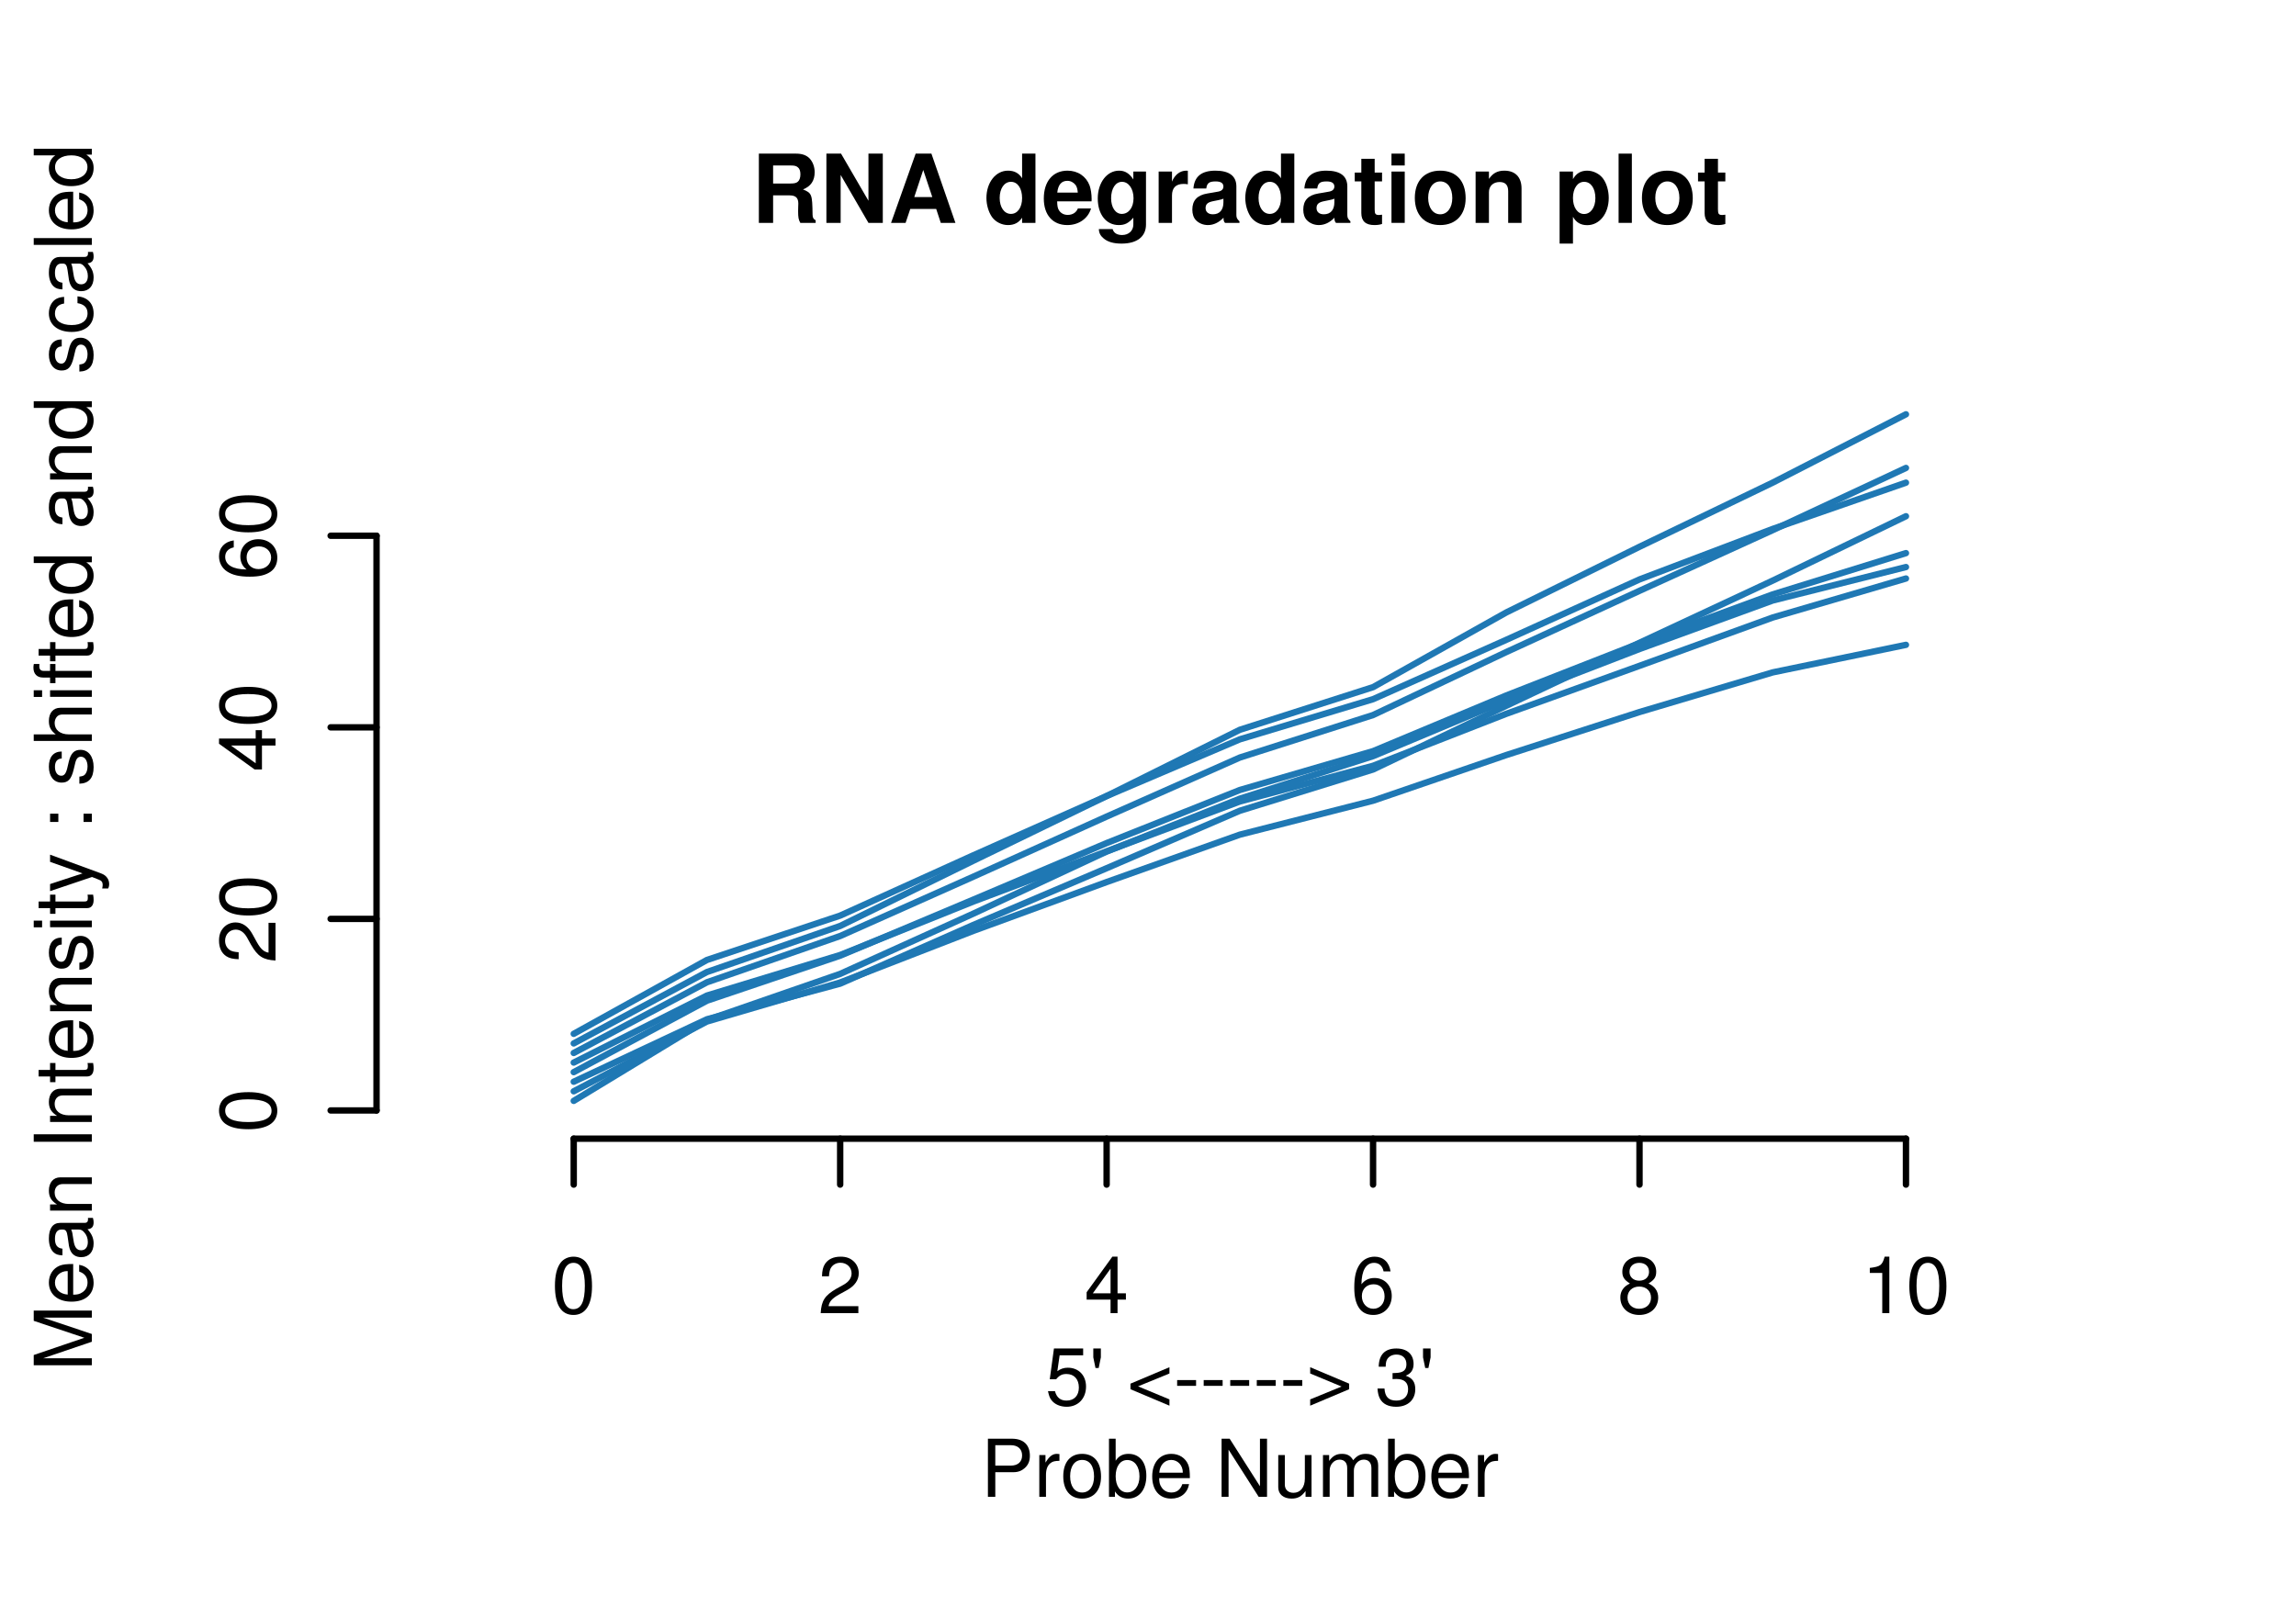 <?xml version="1.0" encoding="UTF-8"?>
<svg xmlns="http://www.w3.org/2000/svg" xmlns:xlink="http://www.w3.org/1999/xlink" width="360pt" height="252pt" viewBox="0 0 360 252" version="1.1" id="Fig:dig"><defs><g><symbol overflow="visible" id="dig-glyph0-0"><path style="stroke:none;" d="M 3.422 -4.312 L 6 -4.312 C 6.969 -4.312 7.375 -3.922 7.375 -3.016 C 7.375 -2.922 7.375 -2.766 7.359 -2.578 C 7.344 -2.297 7.344 -2.031 7.344 -1.859 C 7.344 -0.844 7.406 -0.516 7.688 0 L 10.094 0 L 10.094 -0.406 C 9.75 -0.594 9.609 -0.812 9.609 -1.297 C 9.562 -4.5 9.5 -4.656 8.109 -5.25 C 9.328 -5.719 9.938 -6.609 9.938 -7.938 C 9.938 -8.797 9.641 -9.578 9.125 -10.125 C 8.625 -10.625 7.938 -10.859 7.016 -10.859 L 1.188 -10.859 L 1.188 0 L 3.422 0 Z M 3.422 -6.172 L 3.422 -9 L 6.125 -9 C 6.766 -9 7.031 -8.938 7.297 -8.719 C 7.578 -8.5 7.703 -8.125 7.703 -7.609 C 7.703 -7.094 7.562 -6.672 7.297 -6.453 C 7.062 -6.25 6.766 -6.172 6.125 -6.172 Z M 3.422 -6.172 "/></symbol><symbol overflow="visible" id="dig-glyph0-1"><path style="stroke:none;" d="M 7.609 0 L 9.859 0 L 9.859 -10.859 L 7.609 -10.859 L 7.609 -3.469 L 3.312 -10.859 L 1.016 -10.859 L 1.016 0 L 3.25 0 L 3.25 -7.516 Z M 7.609 0 "/></symbol><symbol overflow="visible" id="dig-glyph0-2"><path style="stroke:none;" d="M 7.469 -2.188 L 8.188 0 L 10.484 0 L 6.719 -10.859 L 4.25 -10.859 L 0.391 0 L 2.672 0 L 3.406 -2.188 Z M 6.859 -4.047 L 4.031 -4.047 L 5.438 -8.297 Z M 6.859 -4.047 "/></symbol><symbol overflow="visible" id="dig-glyph0-3"><path style="stroke:none;" d=""/></symbol><symbol overflow="visible" id="dig-glyph0-4"><path style="stroke:none;" d="M 6.031 0 L 8.125 0 L 8.125 -10.859 L 6.031 -10.859 L 6.031 -7 C 5.516 -7.812 4.812 -8.188 3.812 -8.188 C 1.891 -8.188 0.438 -6.328 0.438 -3.906 C 0.438 -2.812 0.766 -1.719 1.297 -0.938 C 1.844 -0.156 2.828 0.344 3.812 0.344 C 4.812 0.344 5.516 -0.031 6.031 -0.812 Z M 4.281 -6.438 C 5.344 -6.438 6.031 -5.406 6.031 -3.875 C 6.031 -2.422 5.328 -1.406 4.281 -1.406 C 3.234 -1.406 2.516 -2.438 2.516 -3.906 C 2.516 -5.391 3.234 -6.438 4.281 -6.438 Z M 4.281 -6.438 "/></symbol><symbol overflow="visible" id="dig-glyph0-5"><path style="stroke:none;" d="M 7.812 -3.375 C 7.828 -3.547 7.828 -3.625 7.828 -3.719 C 7.828 -4.531 7.703 -5.281 7.516 -5.844 C 6.969 -7.297 5.672 -8.188 4.047 -8.188 C 1.75 -8.188 0.328 -6.516 0.328 -3.812 C 0.328 -1.234 1.734 0.344 4.016 0.344 C 5.812 0.344 7.281 -0.688 7.734 -2.266 L 5.672 -2.266 C 5.422 -1.625 4.844 -1.25 4.078 -1.25 C 3.484 -1.25 3.016 -1.5 2.719 -1.953 C 2.516 -2.25 2.438 -2.609 2.422 -3.375 Z M 2.438 -4.75 C 2.578 -5.984 3.094 -6.594 4.031 -6.594 C 4.547 -6.594 5.016 -6.328 5.328 -5.922 C 5.516 -5.625 5.609 -5.312 5.656 -4.75 Z M 2.438 -4.75 "/></symbol><symbol overflow="visible" id="dig-glyph0-6"><path style="stroke:none;" d="M 6.078 -8.047 L 6.078 -6.812 C 5.453 -7.766 4.766 -8.188 3.844 -8.188 C 1.938 -8.188 0.5 -6.312 0.5 -3.828 C 0.5 -1.328 1.812 0.344 3.797 0.344 C 4.734 0.344 5.312 0.062 6.078 -0.812 L 6.078 0.266 C 6.078 1.234 5.344 1.906 4.312 1.906 C 3.516 1.906 3 1.578 2.828 0.969 L 0.672 0.969 C 0.688 1.594 0.922 2.031 1.453 2.469 C 2.109 3 3 3.25 4.234 3.25 C 6.656 3.25 8.062 2.156 8.062 0.266 L 8.062 -8.047 Z M 4.297 -6.438 C 5.344 -6.438 6.109 -5.344 6.109 -3.859 C 6.109 -2.406 5.344 -1.406 4.266 -1.406 C 3.281 -1.406 2.594 -2.406 2.594 -3.859 C 2.594 -5.375 3.281 -6.438 4.297 -6.438 Z M 4.297 -6.438 "/></symbol><symbol overflow="visible" id="dig-glyph0-7"><path style="stroke:none;" d="M 0.938 -8.047 L 0.938 0 L 3.031 0 L 3.031 -4.281 C 3.031 -5.5 3.641 -6.109 4.859 -6.109 C 5.078 -6.109 5.234 -6.094 5.516 -6.047 L 5.516 -8.172 C 5.391 -8.188 5.328 -8.188 5.266 -8.188 C 4.312 -8.188 3.469 -7.562 3.031 -6.469 L 3.031 -8.047 Z M 0.938 -8.047 "/></symbol><symbol overflow="visible" id="dig-glyph0-8"><path style="stroke:none;" d="M 7.812 -0.25 C 7.438 -0.594 7.328 -0.812 7.328 -1.234 L 7.328 -5.703 C 7.328 -7.344 6.219 -8.188 4.047 -8.188 C 1.859 -8.188 0.734 -7.266 0.594 -5.391 L 2.609 -5.391 C 2.719 -6.234 3.062 -6.5 4.078 -6.5 C 4.891 -6.5 5.297 -6.234 5.297 -5.688 C 5.297 -5.422 5.156 -5.188 4.938 -5.062 C 4.656 -4.922 4.656 -4.922 3.625 -4.75 L 2.781 -4.609 C 1.188 -4.344 0.422 -3.516 0.422 -2.078 C 0.422 -1.391 0.609 -0.812 0.984 -0.422 C 1.453 0.062 2.141 0.344 2.859 0.344 C 3.75 0.344 4.578 -0.047 5.312 -0.812 C 5.312 -0.391 5.344 -0.234 5.547 0 L 7.812 0 Z M 5.297 -3.234 C 5.297 -2.031 4.703 -1.344 3.641 -1.344 C 2.938 -1.344 2.5 -1.719 2.5 -2.312 C 2.5 -2.938 2.828 -3.234 3.703 -3.406 L 4.406 -3.547 C 4.969 -3.656 5.047 -3.688 5.297 -3.797 Z M 5.297 -3.234 "/></symbol><symbol overflow="visible" id="dig-glyph0-9"><path style="stroke:none;" d="M 4.484 -7.891 L 3.328 -7.891 L 3.328 -10.047 L 1.234 -10.047 L 1.234 -7.891 L 0.203 -7.891 L 0.203 -6.5 L 1.234 -6.5 L 1.234 -1.547 C 1.234 -0.281 1.906 0.344 3.281 0.344 C 3.734 0.344 4.109 0.297 4.484 0.172 L 4.484 -1.281 C 4.281 -1.25 4.156 -1.234 4.016 -1.234 C 3.453 -1.234 3.328 -1.406 3.328 -2.109 L 3.328 -6.5 L 4.484 -6.5 Z M 4.484 -7.891 "/></symbol><symbol overflow="visible" id="dig-glyph0-10"><path style="stroke:none;" d="M 3.078 -8.047 L 1 -8.047 L 1 0 L 3.078 0 Z M 3.078 -10.859 L 1 -10.859 L 1 -9 L 3.078 -9 Z M 3.078 -10.859 "/></symbol><symbol overflow="visible" id="dig-glyph0-11"><path style="stroke:none;" d="M 4.484 -8.188 C 2.031 -8.188 0.516 -6.562 0.516 -3.922 C 0.516 -1.266 2.031 0.344 4.5 0.344 C 6.953 0.344 8.484 -1.281 8.484 -3.859 C 8.484 -6.594 7 -8.188 4.484 -8.188 Z M 4.5 -6.5 C 5.656 -6.5 6.391 -5.469 6.391 -3.891 C 6.391 -2.391 5.625 -1.344 4.5 -1.344 C 3.375 -1.344 2.609 -2.391 2.609 -3.922 C 2.609 -5.453 3.375 -6.5 4.5 -6.5 Z M 4.5 -6.5 "/></symbol><symbol overflow="visible" id="dig-glyph0-12"><path style="stroke:none;" d="M 0.938 -8.047 L 0.938 0 L 3.031 0 L 3.031 -4.828 C 3.031 -5.781 3.703 -6.406 4.703 -6.406 C 5.609 -6.406 6.047 -5.922 6.047 -4.969 L 6.047 0 L 8.141 0 L 8.141 -5.391 C 8.141 -7.172 7.156 -8.188 5.438 -8.188 C 4.359 -8.188 3.625 -7.781 3.031 -6.891 L 3.031 -8.047 Z M 0.938 -8.047 "/></symbol><symbol overflow="visible" id="dig-glyph0-13"><path style="stroke:none;" d="M 2.953 -8.047 L 0.859 -8.047 L 0.859 3.25 L 2.953 3.25 L 2.953 -0.953 C 3.453 -0.062 4.172 0.359 5.188 0.359 C 7.125 0.359 8.562 -1.453 8.562 -3.906 C 8.562 -5.031 8.234 -6.172 7.688 -6.922 C 7.156 -7.672 6.156 -8.188 5.188 -8.188 C 4.172 -8.188 3.453 -7.75 2.953 -6.859 Z M 4.703 -6.438 C 5.766 -6.438 6.469 -5.406 6.469 -3.875 C 6.469 -2.422 5.734 -1.391 4.703 -1.391 C 3.672 -1.391 2.953 -2.406 2.953 -3.906 C 2.953 -5.406 3.672 -6.438 4.703 -6.438 Z M 4.703 -6.438 "/></symbol><symbol overflow="visible" id="dig-glyph0-14"><path style="stroke:none;" d="M 3.078 -10.859 L 1 -10.859 L 1 0 L 3.078 0 Z M 3.078 -10.859 "/></symbol><symbol overflow="visible" id="dig-glyph1-0"><path style="stroke:none;" d="M 5.953 -8.859 L 1.375 -8.859 L 0.719 -4.031 L 1.719 -4.031 C 2.234 -4.656 2.656 -4.859 3.344 -4.859 C 4.531 -4.859 5.281 -4.047 5.281 -2.734 C 5.281 -1.469 4.547 -0.688 3.344 -0.688 C 2.391 -0.688 1.797 -1.172 1.531 -2.172 L 0.438 -2.172 C 0.594 -1.453 0.719 -1.094 0.969 -0.781 C 1.469 -0.094 2.375 0.281 3.375 0.281 C 5.156 0.281 6.406 -1.016 6.406 -2.891 C 6.406 -4.641 5.25 -5.844 3.547 -5.844 C 2.922 -5.844 2.422 -5.672 1.906 -5.297 L 2.266 -7.781 L 5.953 -7.781 Z M 5.953 -8.859 "/></symbol><symbol overflow="visible" id="dig-glyph1-1"><path style="stroke:none;" d="M 0.594 -8.859 L 0.594 -7.469 L 0.938 -5.797 L 1.438 -5.797 L 1.781 -7.469 L 1.781 -8.859 Z M 0.594 -8.859 "/></symbol><symbol overflow="visible" id="dig-glyph1-2"><path style="stroke:none;" d=""/></symbol><symbol overflow="visible" id="dig-glyph1-3"><path style="stroke:none;" d="M 0.562 -2.469 L 6.672 0.109 L 6.672 -0.875 L 1.75 -2.922 L 6.672 -4.938 L 6.672 -5.922 L 0.562 -3.344 Z M 0.562 -2.469 "/></symbol><symbol overflow="visible" id="dig-glyph1-4"><path style="stroke:none;" d="M 3.547 -3.906 L 0.578 -3.906 L 0.578 -3 L 3.547 -3 Z M 3.547 -3.906 "/></symbol><symbol overflow="visible" id="dig-glyph1-5"><path style="stroke:none;" d="M 6.734 -3.344 L 0.625 -5.922 L 0.625 -4.938 L 5.547 -2.891 L 0.625 -0.875 L 0.625 0.109 L 6.734 -2.469 Z M 6.734 -3.344 "/></symbol><symbol overflow="visible" id="dig-glyph1-6"><path style="stroke:none;" d="M 2.766 -4.062 L 2.906 -4.062 L 3.359 -4.078 C 4.578 -4.078 5.203 -3.531 5.203 -2.469 C 5.203 -1.344 4.516 -0.688 3.359 -0.688 C 2.156 -0.688 1.578 -1.281 1.5 -2.578 L 0.406 -2.578 C 0.453 -1.859 0.578 -1.406 0.781 -1 C 1.234 -0.156 2.109 0.281 3.328 0.281 C 5.156 0.281 6.328 -0.797 6.328 -2.469 C 6.328 -3.594 5.891 -4.219 4.828 -4.594 C 5.656 -4.906 6.062 -5.531 6.062 -6.422 C 6.062 -7.953 5.047 -8.859 3.359 -8.859 C 1.578 -8.859 0.625 -7.891 0.594 -6 L 1.688 -6 C 1.703 -6.531 1.75 -6.844 1.891 -7.109 C 2.141 -7.594 2.688 -7.906 3.375 -7.906 C 4.344 -7.906 4.938 -7.328 4.938 -6.391 C 4.938 -5.766 4.719 -5.391 4.219 -5.188 C 3.922 -5.062 3.531 -5.016 2.766 -5 Z M 2.766 -4.062 "/></symbol><symbol overflow="visible" id="dig-glyph1-7"><path style="stroke:none;" d="M 2.297 -3.859 L 5.156 -3.859 C 5.875 -3.859 6.438 -4.078 6.922 -4.516 C 7.469 -5.016 7.719 -5.594 7.719 -6.438 C 7.719 -8.156 6.703 -9.109 4.906 -9.109 L 1.141 -9.109 L 1.141 0 L 2.297 0 Z M 2.297 -4.891 L 2.297 -8.094 L 4.719 -8.094 C 5.844 -8.094 6.5 -7.484 6.5 -6.484 C 6.5 -5.484 5.844 -4.891 4.719 -4.891 Z M 2.297 -4.891 "/></symbol><symbol overflow="visible" id="dig-glyph1-8"><path style="stroke:none;" d="M 0.859 -6.547 L 0.859 0 L 1.906 0 L 1.906 -3.406 C 1.906 -4.344 2.156 -4.953 2.656 -5.312 C 2.969 -5.547 3.281 -5.625 4.016 -5.641 L 4.016 -6.703 C 3.844 -6.719 3.75 -6.734 3.609 -6.734 C 2.938 -6.734 2.422 -6.344 1.828 -5.359 L 1.828 -6.547 Z M 0.859 -6.547 "/></symbol><symbol overflow="visible" id="dig-glyph1-9"><path style="stroke:none;" d="M 3.406 -6.734 C 1.562 -6.734 0.453 -5.422 0.453 -3.219 C 0.453 -1.031 1.547 0.281 3.406 0.281 C 5.25 0.281 6.375 -1.031 6.375 -3.172 C 6.375 -5.438 5.281 -6.734 3.406 -6.734 Z M 3.406 -5.781 C 4.594 -5.781 5.281 -4.812 5.281 -3.188 C 5.281 -1.656 4.562 -0.672 3.406 -0.672 C 2.25 -0.672 1.531 -1.641 1.531 -3.219 C 1.531 -4.797 2.25 -5.781 3.406 -5.781 Z M 3.406 -5.781 "/></symbol><symbol overflow="visible" id="dig-glyph1-10"><path style="stroke:none;" d="M 0.672 -9.109 L 0.672 0 L 1.609 0 L 1.609 -0.844 C 2.109 -0.078 2.781 0.281 3.688 0.281 C 5.406 0.281 6.531 -1.125 6.531 -3.297 C 6.531 -5.422 5.469 -6.734 3.734 -6.734 C 2.844 -6.734 2.203 -6.406 1.719 -5.656 L 1.719 -9.109 Z M 3.531 -5.766 C 4.703 -5.766 5.453 -4.75 5.453 -3.188 C 5.453 -1.703 4.672 -0.688 3.531 -0.688 C 2.438 -0.688 1.719 -1.688 1.719 -3.219 C 1.719 -4.766 2.438 -5.766 3.531 -5.766 Z M 3.531 -5.766 "/></symbol><symbol overflow="visible" id="dig-glyph1-11"><path style="stroke:none;" d="M 6.406 -2.922 C 6.406 -3.922 6.344 -4.531 6.156 -5.016 C 5.719 -6.094 4.719 -6.734 3.5 -6.734 C 1.672 -6.734 0.5 -5.344 0.5 -3.188 C 0.5 -1.031 1.641 0.281 3.469 0.281 C 4.969 0.281 6.016 -0.562 6.281 -1.984 L 5.219 -1.984 C 4.938 -1.125 4.344 -0.672 3.516 -0.672 C 2.844 -0.672 2.281 -0.969 1.938 -1.531 C 1.688 -1.906 1.594 -2.281 1.594 -2.922 Z M 1.609 -3.781 C 1.703 -4.984 2.438 -5.781 3.484 -5.781 C 4.516 -5.781 5.297 -4.922 5.297 -3.844 C 5.297 -3.828 5.297 -3.797 5.281 -3.781 Z M 1.609 -3.781 "/></symbol><symbol overflow="visible" id="dig-glyph1-12"><path style="stroke:none;" d="M 8.078 -9.109 L 6.969 -9.109 L 6.969 -1.656 L 2.219 -9.109 L 0.953 -9.109 L 0.953 0 L 2.047 0 L 2.047 -7.391 L 6.766 0 L 8.078 0 Z M 8.078 -9.109 "/></symbol><symbol overflow="visible" id="dig-glyph1-13"><path style="stroke:none;" d="M 6.031 0 L 6.031 -6.547 L 4.984 -6.547 L 4.984 -2.844 C 4.984 -1.5 4.281 -0.625 3.203 -0.625 C 2.375 -0.625 1.844 -1.125 1.844 -1.906 L 1.844 -6.547 L 0.812 -6.547 L 0.812 -1.5 C 0.812 -0.406 1.625 0.281 2.906 0.281 C 3.859 0.281 4.469 -0.047 5.094 -0.906 L 5.094 0 Z M 6.031 0 "/></symbol><symbol overflow="visible" id="dig-glyph1-14"><path style="stroke:none;" d="M 0.875 -6.547 L 0.875 0 L 1.922 0 L 1.922 -4.109 C 1.922 -5.062 2.609 -5.828 3.469 -5.828 C 4.234 -5.828 4.672 -5.344 4.672 -4.516 L 4.672 0 L 5.719 0 L 5.719 -4.109 C 5.719 -5.062 6.406 -5.828 7.266 -5.828 C 8.031 -5.828 8.469 -5.344 8.469 -4.516 L 8.469 0 L 9.531 0 L 9.531 -4.906 C 9.531 -6.094 8.844 -6.734 7.625 -6.734 C 6.75 -6.734 6.219 -6.469 5.609 -5.734 C 5.219 -6.438 4.703 -6.734 3.844 -6.734 C 2.969 -6.734 2.406 -6.406 1.844 -5.625 L 1.844 -6.547 Z M 0.875 -6.547 "/></symbol><symbol overflow="visible" id="dig-glyph1-15"><path style="stroke:none;" d="M 3.438 -8.859 C 2.609 -8.859 1.859 -8.5 1.406 -7.891 C 0.828 -7.109 0.531 -5.922 0.531 -4.281 C 0.531 -1.297 1.531 0.281 3.438 0.281 C 5.312 0.281 6.344 -1.297 6.344 -4.219 C 6.344 -5.938 6.062 -7.094 5.469 -7.891 C 5.016 -8.516 4.281 -8.859 3.438 -8.859 Z M 3.438 -7.891 C 4.625 -7.891 5.219 -6.688 5.219 -4.312 C 5.219 -1.797 4.641 -0.625 3.406 -0.625 C 2.25 -0.625 1.656 -1.844 1.656 -4.281 C 1.656 -6.703 2.25 -7.891 3.438 -7.891 Z M 3.438 -7.891 "/></symbol><symbol overflow="visible" id="dig-glyph1-16"><path style="stroke:none;" d="M 6.328 -1.094 L 1.656 -1.094 C 1.781 -1.812 2.172 -2.281 3.266 -2.906 L 4.516 -3.594 C 5.75 -4.266 6.391 -5.172 6.391 -6.266 C 6.391 -7 6.094 -7.688 5.562 -8.156 C 5.031 -8.641 4.391 -8.859 3.547 -8.859 C 2.422 -8.859 1.594 -8.469 1.094 -7.719 C 0.781 -7.234 0.656 -6.688 0.625 -5.781 L 1.719 -5.781 C 1.766 -6.391 1.844 -6.75 1.984 -7.031 C 2.281 -7.578 2.844 -7.906 3.516 -7.906 C 4.516 -7.906 5.266 -7.188 5.266 -6.234 C 5.266 -5.531 4.844 -4.938 4.062 -4.484 L 2.906 -3.844 C 1.062 -2.781 0.531 -1.953 0.422 0 L 6.328 0 Z M 6.328 -1.094 "/></symbol><symbol overflow="visible" id="dig-glyph1-17"><path style="stroke:none;" d="M 4.094 -2.125 L 4.094 0 L 5.188 0 L 5.188 -2.125 L 6.5 -2.125 L 6.5 -3.109 L 5.188 -3.109 L 5.188 -8.859 L 4.375 -8.859 L 0.344 -3.281 L 0.344 -2.125 Z M 4.094 -3.109 L 1.312 -3.109 L 4.094 -6.984 Z M 4.094 -3.109 "/></symbol><symbol overflow="visible" id="dig-glyph1-18"><path style="stroke:none;" d="M 6.219 -6.547 C 6.016 -8 5.062 -8.859 3.719 -8.859 C 2.734 -8.859 1.859 -8.391 1.344 -7.594 C 0.781 -6.734 0.531 -5.656 0.531 -4.031 C 0.531 -2.547 0.766 -1.594 1.281 -0.812 C 1.766 -0.094 2.531 0.281 3.516 0.281 C 5.203 0.281 6.406 -0.969 6.406 -2.703 C 6.406 -4.344 5.281 -5.516 3.703 -5.516 C 2.828 -5.516 2.141 -5.172 1.656 -4.531 C 1.672 -6.688 2.375 -7.891 3.641 -7.891 C 4.406 -7.891 4.953 -7.406 5.125 -6.547 Z M 3.562 -4.531 C 4.625 -4.531 5.281 -3.797 5.281 -2.609 C 5.281 -1.5 4.531 -0.688 3.531 -0.688 C 2.5 -0.688 1.719 -1.531 1.719 -2.672 C 1.719 -3.781 2.469 -4.531 3.562 -4.531 Z M 3.562 -4.531 "/></symbol><symbol overflow="visible" id="dig-glyph1-19"><path style="stroke:none;" d="M 4.891 -4.656 C 5.797 -5.219 6.094 -5.656 6.094 -6.5 C 6.094 -7.891 5.016 -8.859 3.438 -8.859 C 1.875 -8.859 0.781 -7.891 0.781 -6.5 C 0.781 -5.672 1.078 -5.219 1.969 -4.656 C 0.969 -4.172 0.469 -3.438 0.469 -2.469 C 0.469 -0.844 1.688 0.281 3.438 0.281 C 5.188 0.281 6.406 -0.844 6.406 -2.453 C 6.406 -3.438 5.906 -4.172 4.891 -4.656 Z M 3.438 -7.891 C 4.375 -7.891 4.969 -7.344 4.969 -6.469 C 4.969 -5.656 4.359 -5.094 3.438 -5.094 C 2.516 -5.094 1.906 -5.656 1.906 -6.484 C 1.906 -7.344 2.516 -7.891 3.438 -7.891 Z M 3.438 -4.172 C 4.531 -4.172 5.281 -3.469 5.281 -2.438 C 5.281 -1.391 4.531 -0.688 3.406 -0.688 C 2.344 -0.688 1.594 -1.406 1.594 -2.438 C 1.594 -3.469 2.344 -4.172 3.438 -4.172 Z M 3.438 -4.172 "/></symbol><symbol overflow="visible" id="dig-glyph1-20"><path style="stroke:none;" d="M 3.234 -6.312 L 3.234 0 L 4.344 0 L 4.344 -8.859 L 3.609 -8.859 C 3.219 -7.5 2.969 -7.312 1.281 -7.094 L 1.281 -6.312 Z M 3.234 -6.312 "/></symbol><symbol overflow="visible" id="dig-glyph2-0"><path style="stroke:none;" d="M 0 -5.844 L -7.641 -8.406 L 0 -8.406 L 0 -9.516 L -9.109 -9.516 L -9.109 -7.906 L -1.172 -5.25 L -9.109 -2.547 L -9.109 -0.938 L 0 -0.938 L 0 -2.031 L -7.641 -2.031 L 0 -4.625 Z M 0 -5.844 "/></symbol><symbol overflow="visible" id="dig-glyph2-1"><path style="stroke:none;" d="M -2.922 -6.406 C -3.922 -6.406 -4.531 -6.344 -5.016 -6.156 C -6.094 -5.719 -6.734 -4.719 -6.734 -3.5 C -6.734 -1.672 -5.344 -0.5 -3.188 -0.5 C -1.031 -0.5 0.281 -1.641 0.281 -3.469 C 0.281 -4.969 -0.562 -6.016 -1.984 -6.281 L -1.984 -5.219 C -1.125 -4.938 -0.672 -4.344 -0.672 -3.516 C -0.672 -2.844 -0.969 -2.281 -1.531 -1.938 C -1.906 -1.688 -2.281 -1.594 -2.922 -1.594 Z M -3.781 -1.609 C -4.984 -1.703 -5.781 -2.438 -5.781 -3.484 C -5.781 -4.516 -4.922 -5.297 -3.844 -5.297 C -3.828 -5.297 -3.797 -5.297 -3.781 -5.281 Z M -3.781 -1.609 "/></symbol><symbol overflow="visible" id="dig-glyph2-2"><path style="stroke:none;" d="M -0.609 -6.688 C -0.594 -6.578 -0.594 -6.531 -0.594 -6.469 C -0.594 -6.094 -0.781 -5.906 -1.094 -5.906 L -4.953 -5.906 C -6.109 -5.906 -6.734 -5.047 -6.734 -3.438 C -6.734 -2.484 -6.469 -1.703 -5.969 -1.266 C -5.641 -0.969 -5.266 -0.844 -4.609 -0.812 L -4.609 -1.859 C -5.406 -1.953 -5.781 -2.422 -5.781 -3.406 C -5.781 -4.344 -5.422 -4.859 -4.797 -4.859 L -4.531 -4.859 C -4.094 -4.859 -3.906 -4.594 -3.797 -3.781 C -3.609 -2.297 -3.562 -2.078 -3.406 -1.672 C -3.094 -0.906 -2.5 -0.531 -1.656 -0.531 C -0.469 -0.531 0.281 -1.344 0.281 -2.672 C 0.281 -3.5 0 -4.156 -0.672 -4.906 C -0.016 -4.969 0.281 -5.297 0.281 -5.969 C 0.281 -6.188 0.266 -6.344 0.172 -6.688 Z M -2.062 -4.859 C -1.719 -4.859 -1.5 -4.766 -1.219 -4.453 C -0.828 -4.031 -0.625 -3.516 -0.625 -2.906 C -0.625 -2.094 -1.016 -1.609 -1.672 -1.609 C -2.359 -1.609 -2.719 -2.078 -2.875 -3.188 C -3.031 -4.281 -3.078 -4.516 -3.234 -4.859 Z M -2.062 -4.859 "/></symbol><symbol overflow="visible" id="dig-glyph2-3"><path style="stroke:none;" d="M -6.547 -0.875 L 0 -0.875 L 0 -1.922 L -3.609 -1.922 C -4.953 -1.922 -5.828 -2.625 -5.828 -3.703 C -5.828 -4.531 -5.328 -5.047 -4.531 -5.047 L 0 -5.047 L 0 -6.094 L -4.953 -6.094 C -6.031 -6.094 -6.734 -5.281 -6.734 -4.016 C -6.734 -3.031 -6.359 -2.406 -5.453 -1.844 L -6.547 -1.844 Z M -6.547 -0.875 "/></symbol><symbol overflow="visible" id="dig-glyph2-4"><path style="stroke:none;" d=""/></symbol><symbol overflow="visible" id="dig-glyph2-5"><path style="stroke:none;" d="M -9.109 -2.422 L -9.109 -1.25 L 0 -1.25 L 0 -2.422 Z M -9.109 -2.422 "/></symbol><symbol overflow="visible" id="dig-glyph2-6"><path style="stroke:none;" d="M -6.547 -3.172 L -6.547 -2.094 L -8.344 -2.094 L -8.344 -1.062 L -6.547 -1.062 L -6.547 -0.172 L -5.703 -0.172 L -5.703 -1.062 L -0.75 -1.062 C -0.094 -1.062 0.281 -1.516 0.281 -2.328 C 0.281 -2.578 0.266 -2.828 0.203 -3.172 L -0.672 -3.172 C -0.641 -3.031 -0.625 -2.875 -0.625 -2.672 C -0.625 -2.219 -0.75 -2.094 -1.219 -2.094 L -5.703 -2.094 L -5.703 -3.172 Z M -6.547 -3.172 "/></symbol><symbol overflow="visible" id="dig-glyph2-7"><path style="stroke:none;" d="M -4.719 -5.469 C -6.016 -5.469 -6.734 -4.609 -6.734 -3.094 C -6.734 -1.578 -5.953 -0.594 -4.734 -0.594 C -3.719 -0.594 -3.219 -1.109 -2.844 -2.656 L -2.609 -3.641 C -2.438 -4.359 -2.172 -4.656 -1.703 -4.656 C -1.094 -4.656 -0.672 -4.031 -0.672 -3.125 C -0.672 -2.562 -0.844 -2.094 -1.109 -1.828 C -1.297 -1.656 -1.484 -1.594 -1.953 -1.531 L -1.953 -0.422 C -0.438 -0.469 0.281 -1.328 0.281 -3.031 C 0.281 -4.688 -0.531 -5.734 -1.781 -5.734 C -2.766 -5.734 -3.297 -5.188 -3.609 -3.891 L -3.844 -2.891 C -4.047 -2.031 -4.328 -1.672 -4.781 -1.672 C -5.391 -1.672 -5.781 -2.219 -5.781 -3.062 C -5.781 -3.906 -5.406 -4.344 -4.719 -4.375 Z M -4.719 -5.469 "/></symbol><symbol overflow="visible" id="dig-glyph2-8"><path style="stroke:none;" d="M -6.547 -1.875 L -6.547 -0.844 L 0 -0.844 L 0 -1.875 Z M -9.109 -1.875 L -9.109 -0.828 L -7.797 -0.828 L -7.797 -1.875 Z M -9.109 -1.875 "/></symbol><symbol overflow="visible" id="dig-glyph2-9"><path style="stroke:none;" d="M -6.547 -4.844 L -1.453 -3.031 L -6.547 -1.359 L -6.547 -0.25 L 0.031 -2.469 L 1.062 -2.062 C 1.531 -1.906 1.703 -1.656 1.703 -1.219 C 1.703 -1.078 1.672 -0.906 1.625 -0.672 L 2.562 -0.672 C 2.672 -0.891 2.719 -1.094 2.719 -1.375 C 2.719 -1.719 2.609 -2.078 2.406 -2.344 C 2.172 -2.672 1.906 -2.859 1.375 -3.062 L -6.547 -5.969 Z M -6.547 -4.844 "/></symbol><symbol overflow="visible" id="dig-glyph2-10"><path style="stroke:none;" d="M -1.297 -2.672 L -1.297 -1.375 L 0 -1.375 L 0 -2.672 Z M -6.547 -2.672 L -6.547 -1.375 L -5.25 -1.375 L -5.25 -2.672 Z M -6.547 -2.672 "/></symbol><symbol overflow="visible" id="dig-glyph2-11"><path style="stroke:none;" d="M -9.109 -0.875 L 0 -0.875 L 0 -1.906 L -3.609 -1.906 C -4.953 -1.906 -5.828 -2.609 -5.828 -3.688 C -5.828 -4.031 -5.719 -4.359 -5.531 -4.609 C -5.312 -4.906 -5 -5.031 -4.531 -5.031 L 0 -5.031 L 0 -6.078 L -4.953 -6.078 C -6.047 -6.078 -6.734 -5.281 -6.734 -4.016 C -6.734 -3.094 -6.453 -2.531 -5.656 -1.906 L -9.109 -1.906 Z M -9.109 -0.875 "/></symbol><symbol overflow="visible" id="dig-glyph2-12"><path style="stroke:none;" d="M -6.547 -3.219 L -6.547 -2.141 L -7.578 -2.141 C -8.016 -2.141 -8.234 -2.391 -8.234 -2.859 C -8.234 -2.953 -8.234 -2.984 -8.219 -3.219 L -9.094 -3.219 C -9.141 -2.984 -9.156 -2.844 -9.156 -2.641 C -9.156 -1.672 -8.594 -1.094 -7.656 -1.094 L -6.547 -1.094 L -6.547 -0.219 L -5.703 -0.219 L -5.703 -1.094 L 0 -1.094 L 0 -2.141 L -5.703 -2.141 L -5.703 -3.219 Z M -6.547 -3.219 "/></symbol><symbol overflow="visible" id="dig-glyph2-13"><path style="stroke:none;" d="M -9.109 -6.188 L -9.109 -5.156 L -5.719 -5.156 C -6.391 -4.719 -6.734 -4.016 -6.734 -3.141 C -6.734 -1.438 -5.375 -0.328 -3.281 -0.328 C -1.078 -0.328 0.281 -1.406 0.281 -3.172 C 0.281 -4.078 -0.047 -4.703 -0.859 -5.266 L 0 -5.266 L 0 -6.188 Z M -5.766 -3.312 C -5.766 -4.438 -4.766 -5.156 -3.203 -5.156 C -1.688 -5.156 -0.688 -4.422 -0.688 -3.328 C -0.688 -2.172 -1.703 -1.406 -3.219 -1.406 C -4.75 -1.406 -5.766 -2.172 -5.766 -3.312 Z M -5.766 -3.312 "/></symbol><symbol overflow="visible" id="dig-glyph2-14"><path style="stroke:none;" d="M -4.344 -5.891 C -4.984 -5.844 -5.406 -5.703 -5.766 -5.453 C -6.375 -5 -6.734 -4.219 -6.734 -3.297 C -6.734 -1.531 -5.344 -0.391 -3.156 -0.391 C -1.047 -0.391 0.281 -1.516 0.281 -3.281 C 0.281 -4.844 -0.656 -5.844 -2.25 -5.969 L -2.25 -4.906 C -1.203 -4.734 -0.672 -4.203 -0.672 -3.312 C -0.672 -2.156 -1.609 -1.469 -3.156 -1.469 C -4.797 -1.469 -5.781 -2.156 -5.781 -3.281 C -5.781 -4.156 -5.266 -4.719 -4.344 -4.844 Z M -4.344 -5.891 "/></symbol><symbol overflow="visible" id="dig-glyph2-15"><path style="stroke:none;" d="M -9.109 -1.906 L -9.109 -0.844 L 0 -0.844 L 0 -1.906 Z M -9.109 -1.906 "/></symbol><symbol overflow="visible" id="dig-glyph2-16"><path style="stroke:none;" d="M -8.859 -3.438 C -8.859 -2.609 -8.5 -1.859 -7.891 -1.406 C -7.109 -0.828 -5.922 -0.531 -4.281 -0.531 C -1.297 -0.531 0.281 -1.531 0.281 -3.438 C 0.281 -5.312 -1.297 -6.344 -4.219 -6.344 C -5.938 -6.344 -7.094 -6.062 -7.891 -5.469 C -8.516 -5.016 -8.859 -4.281 -8.859 -3.438 Z M -7.891 -3.438 C -7.891 -4.625 -6.688 -5.219 -4.312 -5.219 C -1.797 -5.219 -0.625 -4.641 -0.625 -3.406 C -0.625 -2.25 -1.844 -1.656 -4.281 -1.656 C -6.703 -1.656 -7.891 -2.25 -7.891 -3.438 Z M -7.891 -3.438 "/></symbol><symbol overflow="visible" id="dig-glyph2-17"><path style="stroke:none;" d="M -1.094 -6.328 L -1.094 -1.656 C -1.812 -1.781 -2.281 -2.172 -2.906 -3.266 L -3.594 -4.516 C -4.266 -5.75 -5.172 -6.391 -6.266 -6.391 C -7 -6.391 -7.688 -6.094 -8.156 -5.562 C -8.641 -5.031 -8.859 -4.391 -8.859 -3.547 C -8.859 -2.422 -8.469 -1.594 -7.719 -1.094 C -7.234 -0.781 -6.688 -0.656 -5.781 -0.625 L -5.781 -1.719 C -6.391 -1.766 -6.75 -1.844 -7.031 -1.984 C -7.578 -2.281 -7.906 -2.844 -7.906 -3.516 C -7.906 -4.516 -7.188 -5.266 -6.234 -5.266 C -5.531 -5.266 -4.938 -4.844 -4.484 -4.062 L -3.844 -2.906 C -2.781 -1.062 -1.953 -0.531 0 -0.422 L 0 -6.328 Z M -1.094 -6.328 "/></symbol><symbol overflow="visible" id="dig-glyph2-18"><path style="stroke:none;" d="M -2.125 -4.094 L 0 -4.094 L 0 -5.188 L -2.125 -5.188 L -2.125 -6.5 L -3.109 -6.5 L -3.109 -5.188 L -8.859 -5.188 L -8.859 -4.375 L -3.281 -0.344 L -2.125 -0.344 Z M -3.109 -4.094 L -3.109 -1.312 L -6.984 -4.094 Z M -3.109 -4.094 "/></symbol><symbol overflow="visible" id="dig-glyph2-19"><path style="stroke:none;" d="M -6.547 -6.219 C -8 -6.016 -8.859 -5.062 -8.859 -3.719 C -8.859 -2.734 -8.391 -1.859 -7.594 -1.344 C -6.734 -0.781 -5.656 -0.531 -4.031 -0.531 C -2.547 -0.531 -1.594 -0.766 -0.812 -1.281 C -0.094 -1.766 0.281 -2.531 0.281 -3.516 C 0.281 -5.203 -0.969 -6.406 -2.703 -6.406 C -4.344 -6.406 -5.516 -5.281 -5.516 -3.703 C -5.516 -2.828 -5.172 -2.141 -4.531 -1.656 C -6.688 -1.672 -7.891 -2.375 -7.891 -3.641 C -7.891 -4.406 -7.406 -4.953 -6.547 -5.125 Z M -4.531 -3.562 C -4.531 -4.625 -3.797 -5.281 -2.609 -5.281 C -1.5 -5.281 -0.688 -4.531 -0.688 -3.531 C -0.688 -2.5 -1.531 -1.719 -2.672 -1.719 C -3.781 -1.719 -4.531 -2.469 -4.531 -3.562 Z M -4.531 -3.562 "/></symbol></g><clipPath id="dig-clip1"><path d="M 59.039 59.039 L 330.758 59.039 L 330.758 179.559 L 59.039 179.559 Z M 59.039 59.039 "/></clipPath></defs><g id="surface93"><g style="fill:rgb(0%,0%,0%);fill-opacity:1;"><use xlink:href="#dig-glyph0-0" x="117.797" y="34.949"/><use xlink:href="#dig-glyph0-1" x="128.559" y="34.949"/><use xlink:href="#dig-glyph0-2" x="139.321" y="34.949"/><use xlink:href="#dig-glyph0-3" x="150.084" y="34.949"/><use xlink:href="#dig-glyph0-4" x="154.228" y="34.949"/><use xlink:href="#dig-glyph0-5" x="163.335" y="34.949"/><use xlink:href="#dig-glyph0-6" x="171.623" y="34.949"/><use xlink:href="#dig-glyph0-7" x="180.731" y="34.949"/><use xlink:href="#dig-glyph0-8" x="186.529" y="34.949"/><use xlink:href="#dig-glyph0-4" x="194.817" y="34.949"/><use xlink:href="#dig-glyph0-8" x="203.925" y="34.949"/><use xlink:href="#dig-glyph0-9" x="212.213" y="34.949"/><use xlink:href="#dig-glyph0-10" x="217.176" y="34.949"/><use xlink:href="#dig-glyph0-11" x="221.32" y="34.949"/><use xlink:href="#dig-glyph0-12" x="230.428" y="34.949"/><use xlink:href="#dig-glyph0-3" x="239.536" y="34.949"/><use xlink:href="#dig-glyph0-13" x="243.679" y="34.949"/><use xlink:href="#dig-glyph0-14" x="252.787" y="34.949"/><use xlink:href="#dig-glyph0-11" x="256.931" y="34.949"/><use xlink:href="#dig-glyph0-9" x="266.039" y="34.949"/></g><g style="fill:rgb(0%,0%,0%);fill-opacity:1;"><use xlink:href="#dig-glyph1-0" x="163.879" y="220.32"/><use xlink:href="#dig-glyph1-1" x="170.829" y="220.32"/><use xlink:href="#dig-glyph1-2" x="173.216" y="220.32"/><use xlink:href="#dig-glyph1-3" x="176.691" y="220.32"/><use xlink:href="#dig-glyph1-4" x="183.991" y="220.32"/><use xlink:href="#dig-glyph1-4" x="188.154" y="220.32"/><use xlink:href="#dig-glyph1-4" x="192.317" y="220.32"/><use xlink:href="#dig-glyph1-4" x="196.479" y="220.32"/><use xlink:href="#dig-glyph1-4" x="200.642" y="220.32"/><use xlink:href="#dig-glyph1-5" x="204.804" y="220.32"/><use xlink:href="#dig-glyph1-2" x="212.104" y="220.32"/><use xlink:href="#dig-glyph1-6" x="215.579" y="220.32"/><use xlink:href="#dig-glyph1-1" x="222.529" y="220.32"/></g><g style="fill:rgb(0%,0%,0%);fill-opacity:1;"><use xlink:href="#dig-glyph1-2" x="150.285" y="234.719"/><use xlink:href="#dig-glyph1-7" x="153.76" y="234.719"/><use xlink:href="#dig-glyph1-8" x="162.098" y="234.719"/><use xlink:href="#dig-glyph1-9" x="166.26" y="234.719"/><use xlink:href="#dig-glyph1-10" x="173.21" y="234.719"/><use xlink:href="#dig-glyph1-11" x="180.16" y="234.719"/><use xlink:href="#dig-glyph1-2" x="187.11" y="234.719"/><use xlink:href="#dig-glyph1-12" x="190.585" y="234.719"/><use xlink:href="#dig-glyph1-13" x="199.61" y="234.719"/><use xlink:href="#dig-glyph1-14" x="206.56" y="234.719"/><use xlink:href="#dig-glyph1-10" x="216.973" y="234.719"/><use xlink:href="#dig-glyph1-11" x="223.923" y="234.719"/><use xlink:href="#dig-glyph1-8" x="230.873" y="234.719"/><use xlink:href="#dig-glyph1-2" x="235.035" y="234.719"/></g><g style="fill:rgb(0%,0%,0%);fill-opacity:1;"><use xlink:href="#dig-glyph2-0" x="14.398" y="215.031"/><use xlink:href="#dig-glyph2-1" x="14.398" y="204.619"/><use xlink:href="#dig-glyph2-2" x="14.398" y="197.669"/><use xlink:href="#dig-glyph2-3" x="14.398" y="190.719"/><use xlink:href="#dig-glyph2-4" x="14.398" y="183.769"/><use xlink:href="#dig-glyph2-5" x="14.398" y="180.294"/><use xlink:href="#dig-glyph2-3" x="14.398" y="176.819"/><use xlink:href="#dig-glyph2-6" x="14.398" y="169.869"/><use xlink:href="#dig-glyph2-1" x="14.398" y="166.394"/><use xlink:href="#dig-glyph2-3" x="14.398" y="159.444"/><use xlink:href="#dig-glyph2-7" x="14.398" y="152.494"/><use xlink:href="#dig-glyph2-8" x="14.398" y="146.244"/><use xlink:href="#dig-glyph2-6" x="14.398" y="143.468"/><use xlink:href="#dig-glyph2-9" x="14.398" y="139.993"/><use xlink:href="#dig-glyph2-4" x="14.398" y="133.743"/><use xlink:href="#dig-glyph2-10" x="14.398" y="130.268"/><use xlink:href="#dig-glyph2-4" x="14.398" y="126.793"/><use xlink:href="#dig-glyph2-7" x="14.398" y="123.318"/><use xlink:href="#dig-glyph2-11" x="14.398" y="117.068"/><use xlink:href="#dig-glyph2-8" x="14.398" y="110.118"/><use xlink:href="#dig-glyph2-12" x="14.398" y="107.343"/><use xlink:href="#dig-glyph2-6" x="14.398" y="103.868"/><use xlink:href="#dig-glyph2-1" x="14.398" y="100.393"/><use xlink:href="#dig-glyph2-13" x="14.398" y="93.443"/><use xlink:href="#dig-glyph2-4" x="14.398" y="86.493"/><use xlink:href="#dig-glyph2-2" x="14.398" y="83.018"/><use xlink:href="#dig-glyph2-3" x="14.398" y="76.068"/><use xlink:href="#dig-glyph2-13" x="14.398" y="69.118"/><use xlink:href="#dig-glyph2-4" x="14.398" y="62.168"/><use xlink:href="#dig-glyph2-7" x="14.398" y="58.693"/><use xlink:href="#dig-glyph2-14" x="14.398" y="52.443"/><use xlink:href="#dig-glyph2-2" x="14.398" y="46.193"/><use xlink:href="#dig-glyph2-15" x="14.398" y="39.243"/><use xlink:href="#dig-glyph2-1" x="14.398" y="36.468"/><use xlink:href="#dig-glyph2-13" x="14.398" y="29.518"/></g><path style="fill:none;stroke-width:1;stroke-linecap:round;stroke-linejoin:round;stroke:rgb(0%,0%,0%);stroke-opacity:1;stroke-miterlimit:10;" d="M 89.957 178.559 L 298.844 178.559 "/><path style="fill:none;stroke-width:1;stroke-linecap:round;stroke-linejoin:round;stroke:rgb(0%,0%,0%);stroke-opacity:1;stroke-miterlimit:10;" d="M 89.957 178.559 L 89.957 185.762 "/><path style="fill:none;stroke-width:1;stroke-linecap:round;stroke-linejoin:round;stroke:rgb(0%,0%,0%);stroke-opacity:1;stroke-miterlimit:10;" d="M 131.734 178.559 L 131.734 185.762 "/><path style="fill:none;stroke-width:1;stroke-linecap:round;stroke-linejoin:round;stroke:rgb(0%,0%,0%);stroke-opacity:1;stroke-miterlimit:10;" d="M 173.512 178.559 L 173.512 185.762 "/><path style="fill:none;stroke-width:1;stroke-linecap:round;stroke-linejoin:round;stroke:rgb(0%,0%,0%);stroke-opacity:1;stroke-miterlimit:10;" d="M 215.289 178.559 L 215.289 185.762 "/><path style="fill:none;stroke-width:1;stroke-linecap:round;stroke-linejoin:round;stroke:rgb(0%,0%,0%);stroke-opacity:1;stroke-miterlimit:10;" d="M 257.066 178.559 L 257.066 185.762 "/><path style="fill:none;stroke-width:1;stroke-linecap:round;stroke-linejoin:round;stroke:rgb(0%,0%,0%);stroke-opacity:1;stroke-miterlimit:10;" d="M 298.844 178.559 L 298.844 185.762 "/><g style="fill:rgb(0%,0%,0%);fill-opacity:1;"><use xlink:href="#dig-glyph1-15" x="86.48" y="205.922"/></g><g style="fill:rgb(0%,0%,0%);fill-opacity:1;"><use xlink:href="#dig-glyph1-16" x="128.258" y="205.922"/></g><g style="fill:rgb(0%,0%,0%);fill-opacity:1;"><use xlink:href="#dig-glyph1-17" x="170.035" y="205.922"/></g><g style="fill:rgb(0%,0%,0%);fill-opacity:1;"><use xlink:href="#dig-glyph1-18" x="211.812" y="205.922"/></g><g style="fill:rgb(0%,0%,0%);fill-opacity:1;"><use xlink:href="#dig-glyph1-19" x="253.59" y="205.922"/></g><g style="fill:rgb(0%,0%,0%);fill-opacity:1;"><use xlink:href="#dig-glyph1-20" x="291.895" y="205.922"/><use xlink:href="#dig-glyph1-15" x="298.845" y="205.922"/></g><path style="fill:none;stroke-width:1;stroke-linecap:round;stroke-linejoin:round;stroke:rgb(0%,0%,0%);stroke-opacity:1;stroke-miterlimit:10;" d="M 59.039 174.133 L 59.039 84.012 "/><path style="fill:none;stroke-width:1;stroke-linecap:round;stroke-linejoin:round;stroke:rgb(0%,0%,0%);stroke-opacity:1;stroke-miterlimit:10;" d="M 59.039 174.133 L 51.84 174.133 "/><path style="fill:none;stroke-width:1;stroke-linecap:round;stroke-linejoin:round;stroke:rgb(0%,0%,0%);stroke-opacity:1;stroke-miterlimit:10;" d="M 59.039 144.094 L 51.84 144.094 "/><path style="fill:none;stroke-width:1;stroke-linecap:round;stroke-linejoin:round;stroke:rgb(0%,0%,0%);stroke-opacity:1;stroke-miterlimit:10;" d="M 59.039 114.055 L 51.84 114.055 "/><path style="fill:none;stroke-width:1;stroke-linecap:round;stroke-linejoin:round;stroke:rgb(0%,0%,0%);stroke-opacity:1;stroke-miterlimit:10;" d="M 59.039 84.012 L 51.84 84.012 "/><g style="fill:rgb(0%,0%,0%);fill-opacity:1;"><use xlink:href="#dig-glyph2-16" x="43.199" y="177.609"/></g><g style="fill:rgb(0%,0%,0%);fill-opacity:1;"><use xlink:href="#dig-glyph2-17" x="43.199" y="151.043"/><use xlink:href="#dig-glyph2-16" x="43.199" y="144.093"/></g><g style="fill:rgb(0%,0%,0%);fill-opacity:1;"><use xlink:href="#dig-glyph2-18" x="43.199" y="121.004"/><use xlink:href="#dig-glyph2-16" x="43.199" y="114.054"/></g><g style="fill:rgb(0%,0%,0%);fill-opacity:1;"><use xlink:href="#dig-glyph2-19" x="43.199" y="90.961"/><use xlink:href="#dig-glyph2-16" x="43.199" y="84.011"/></g><g clip-path="url(#dig-clip1)" clip-rule="nonzero"><path d="M 89.957 172.633 L 110.844 159.957 L 131.734 152.719 L 152.621 143.27 L 173.512 133.535 L 194.398 125.246 L 215.289 118.574 L 236.18 109.824 L 257.066 101.773 L 277.957 94.164 L 298.844 88.922 " class="aqm1" onclick="plotObjRespond('click', 1, 'dig')" onmouseover="plotObjRespond('show', 1, 'dig')" onmouseout="plotObjRespond('hide', 1, 'dig')" fill="none" stroke-width="1" stroke-linecap="round" stroke-linejoin="round" stroke="rgb(12.157%,47.059%,70.588%)" stroke-opacity="1" stroke-miterlimit="10"/><path d="M 89.957 171.129 L 110.844 160.188 L 131.734 154.066 L 152.621 145.969 L 173.512 138.32 L 194.398 130.887 L 215.289 125.562 L 236.18 118.402 L 257.066 111.66 L 277.957 105.438 L 298.844 101.121 " class="aqm2" onclick="plotObjRespond('click', 2, 'dig')" onmouseover="plotObjRespond('show', 2, 'dig')" onmouseout="plotObjRespond('hide', 2, 'dig')" fill="none" stroke-width="1" stroke-linecap="round" stroke-linejoin="round" stroke="rgb(12.157%,47.059%,70.588%)" stroke-opacity="1" stroke-miterlimit="10"/><path d="M 89.957 169.629 L 110.844 159.836 L 131.734 154.25 L 152.621 145.043 L 173.512 136.148 L 194.398 127.137 L 215.289 120.668 L 236.18 110.668 L 257.066 100.797 L 277.957 91.043 L 298.844 80.953 " class="aqm3" onclick="plotObjRespond('click', 3, 'dig')" onmouseover="plotObjRespond('show', 3, 'dig')" onmouseout="plotObjRespond('hide', 3, 'dig')" fill="none" stroke-width="1" stroke-linecap="round" stroke-linejoin="round" stroke="rgb(12.157%,47.059%,70.588%)" stroke-opacity="1" stroke-miterlimit="10"/><path d="M 89.957 168.125 L 110.844 156.922 L 131.734 149.863 L 152.621 141.07 L 173.512 132.207 L 194.398 123.883 L 215.289 117.789 L 236.18 109.059 L 257.066 100.875 L 277.957 93.211 L 298.844 86.738 " class="aqm4" onclick="plotObjRespond('click', 4, 'dig')" onmouseover="plotObjRespond('show', 4, 'dig')" onmouseout="plotObjRespond('hide', 4, 'dig')" fill="none" stroke-width="1" stroke-linecap="round" stroke-linejoin="round" stroke="rgb(12.157%,47.059%,70.588%)" stroke-opacity="1" stroke-miterlimit="10"/><path d="M 89.957 166.625 L 110.844 156.117 L 131.734 149.758 L 152.621 141.371 L 173.512 133.504 L 194.398 125.684 L 215.289 120.086 L 236.18 111.934 L 257.066 104.41 L 277.957 96.832 L 298.844 90.719 " class="aqm5" onclick="plotObjRespond('click', 5, 'dig')" onmouseover="plotObjRespond('show', 5, 'dig')" onmouseout="plotObjRespond('hide', 5, 'dig')" fill="none" stroke-width="1" stroke-linecap="round" stroke-linejoin="round" stroke="rgb(12.157%,47.059%,70.588%)" stroke-opacity="1" stroke-miterlimit="10"/><path d="M 89.957 165.121 L 110.844 154.035 L 131.734 146.781 L 152.621 137.473 L 173.512 128.051 L 194.398 118.793 L 215.289 112.129 L 236.18 102.25 L 257.066 92.648 L 277.957 83.129 L 298.844 73.379 " class="aqm6" onclick="plotObjRespond('click', 6, 'dig')" onmouseover="plotObjRespond('show', 6, 'dig')" onmouseout="plotObjRespond('hide', 6, 'dig')" fill="none" stroke-width="1" stroke-linecap="round" stroke-linejoin="round" stroke="rgb(12.157%,47.059%,70.588%)" stroke-opacity="1" stroke-miterlimit="10"/><path d="M 89.957 163.621 L 110.844 152.426 L 131.734 145.203 L 152.621 134.969 L 173.512 124.828 L 194.398 114.441 L 215.289 107.754 L 236.18 96.039 L 257.066 85.742 L 277.957 75.68 L 298.844 64.969 " class="aqm7" onclick="plotObjRespond('click', 7, 'dig')" onmouseover="plotObjRespond('show', 7, 'dig')" onmouseout="plotObjRespond('hide', 7, 'dig')" fill="none" stroke-width="1" stroke-linecap="round" stroke-linejoin="round" stroke="rgb(12.157%,47.059%,70.588%)" stroke-opacity="1" stroke-miterlimit="10"/><path d="M 89.957 162.117 L 110.844 150.535 L 131.734 143.578 L 152.621 134.121 L 173.512 124.832 L 194.398 115.938 L 215.289 109.641 L 236.18 100.332 L 257.066 90.863 L 277.957 82.941 L 298.844 75.688 " class="aqm8" onclick="plotObjRespond('click', 8, 'dig')" onmouseover="plotObjRespond('show', 8, 'dig')" onmouseout="plotObjRespond('hide', 8, 'dig')" fill="none" stroke-width="1" stroke-linecap="round" stroke-linejoin="round" stroke="rgb(12.157%,47.059%,70.588%)" stroke-opacity="1" stroke-miterlimit="10"/></g></g></svg>
